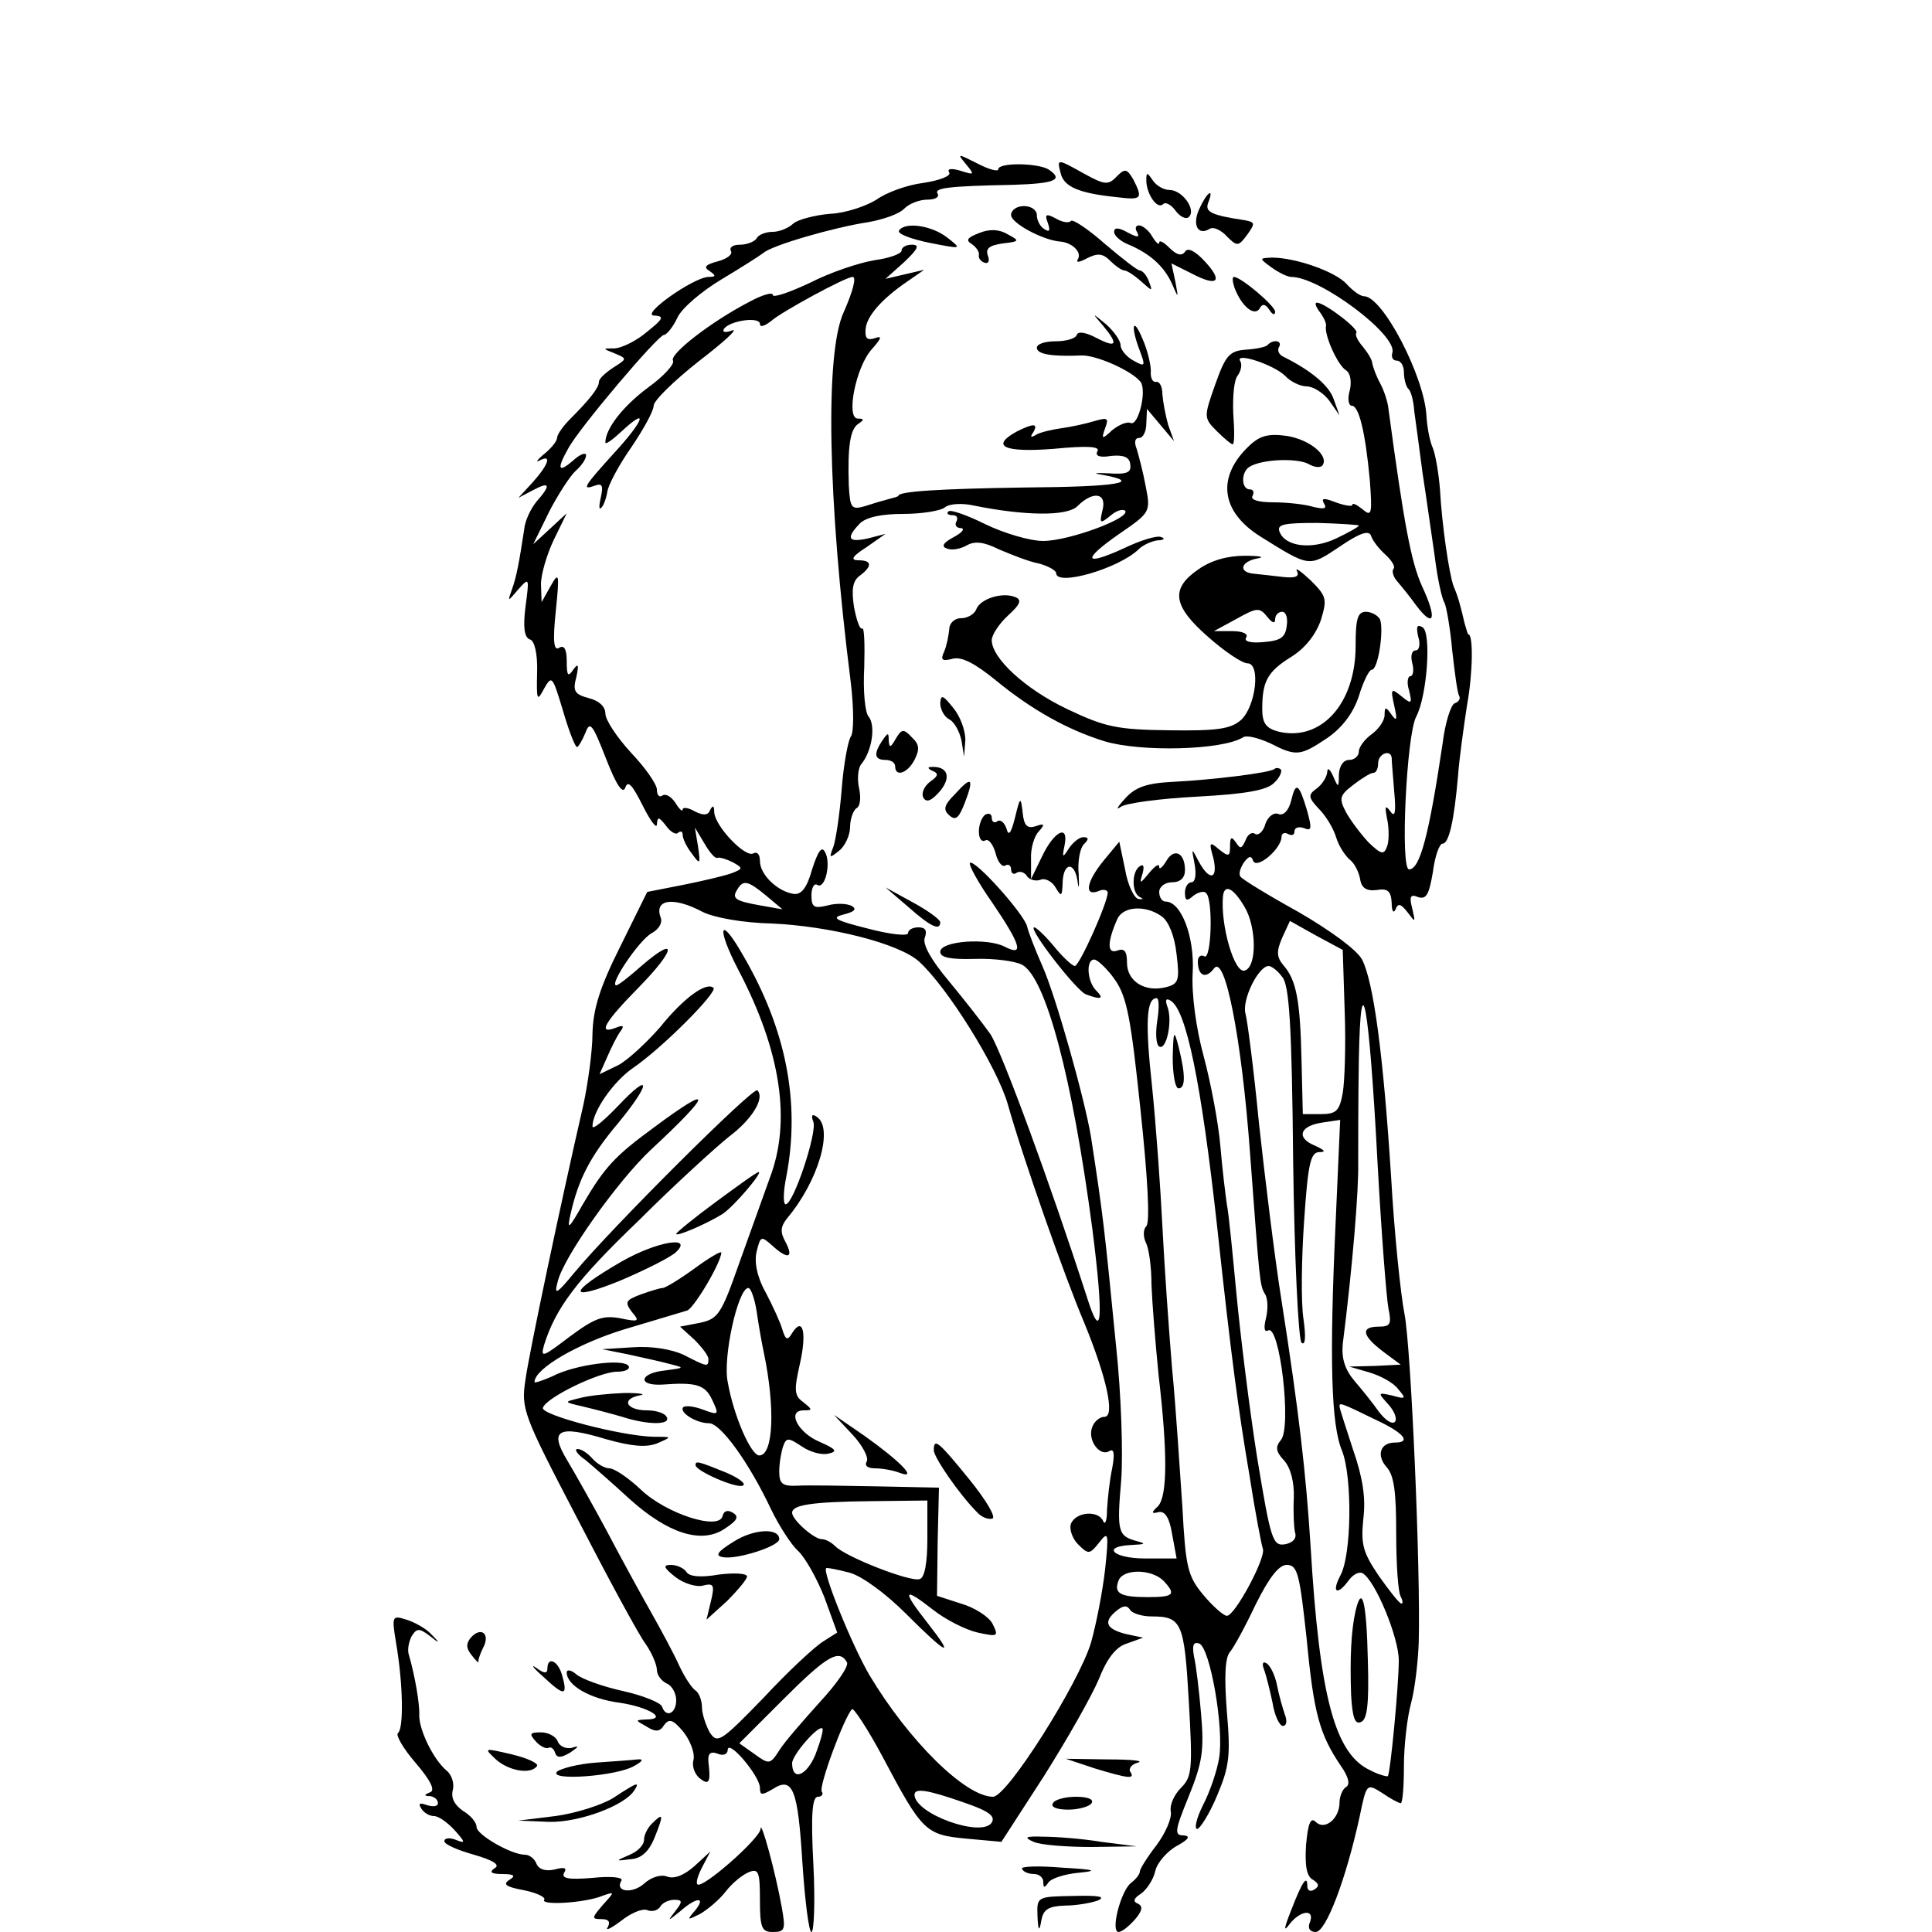 <svg height="300pt"
     preserveAspectRatio="xMidYMid meet" viewBox="0 0 300 300" width="300pt"
     xmlns="http://www.w3.org/2000/svg">
    <g fill="#000000"
       stroke="none" transform="translate(0,300) scale(0.1,-0.1)">
        <path d="M1500 2745 c14 -17 13 -17 -9 -10 -14 4 -21 3 -17 -3 3 -5 -14 -12
-40 -16 -25 -3 -58 -15 -73 -26 -16 -10 -48 -21 -72 -22 -24 -2 -50 -9 -57
-15 -7 -7 -22 -13 -32 -13 -10 0 -22 -4 -25 -10 -3 -5 -15 -10 -26 -10 -11 0
-17 -4 -14 -10 3 -5 -6 -12 -21 -16 -19 -5 -22 -9 -12 -15 10 -7 10 -9 -2 -9
-24 -1 -107 -60 -84 -60 16 -1 14 -5 -11 -25 -16 -14 -39 -25 -50 -26 -20 0
-20 0 0 -8 19 -8 19 -8 -3 -22 -12 -8 -22 -17 -22 -22 0 -9 -14 -27 -45 -58
-11 -11 -20 -24 -20 -29 0 -5 -9 -16 -20 -25 -11 -9 -14 -14 -7 -10 19 10 14
-6 -10 -33 l-23 -25 23 12 c26 14 28 8 5 -18 -9 -11 -18 -30 -19 -43 -8 -52
-12 -74 -19 -93 -7 -20 -7 -20 10 0 17 19 17 18 11 -27 -4 -32 -2 -48 7 -51 7
-2 12 -22 11 -52 -1 -43 0 -45 11 -24 12 21 13 19 29 -34 9 -31 19 -57 22 -57
2 0 8 10 13 22 7 19 11 14 32 -40 16 -41 26 -56 30 -45 4 12 11 4 27 -28 12
-24 22 -37 22 -29 1 12 3 12 14 -2 7 -10 16 -15 19 -11 4 3 7 2 7 -3 0 -6 6
-19 14 -29 13 -18 14 -18 10 10 l-5 30 15 -25 c8 -14 17 -24 20 -22 4 1 14 -2
24 -7 16 -9 16 -10 -2 -17 -11 -4 -45 -12 -75 -18 l-56 -11 -42 -85 c-32 -64
-42 -97 -43 -135 0 -27 -7 -77 -14 -110 -35 -152 -84 -384 -90 -427 -7 -46 -4
-54 80 -215 48 -93 95 -180 106 -195 10 -14 18 -33 18 -41 0 -8 7 -17 15 -21
8 -3 15 -15 15 -26 0 -21 -16 -28 -22 -10 -2 6 -29 17 -60 24 -32 7 -65 19
-73 26 -8 7 -15 8 -15 3 0 -20 36 -41 82 -47 47 -7 76 -26 41 -26 -17 -1 -17
-1 1 -11 14 -9 21 -8 27 2 8 11 14 9 30 -10 11 -14 18 -33 16 -43 -3 -9 1 -22
9 -29 15 -12 18 -7 14 25 -1 13 3 17 14 13 9 -4 16 -1 16 6 1 17 50 -41 50
-59 0 -12 3 -12 20 -2 31 20 39 0 46 -115 4 -59 10 -107 14 -107 4 0 6 47 3
105 -4 76 -2 105 7 105 6 0 9 4 6 8 -5 8 35 116 47 128 2 3 24 -30 47 -73 62
-117 67 -122 130 -128 l55 -5 66 102 c36 57 74 124 85 150 13 33 27 51 44 56
l25 9 -28 6 c-30 8 -34 19 -13 36 10 8 16 9 21 1 3 -5 18 -10 33 -10 47 0 51
-9 58 -132 6 -105 5 -117 -12 -134 -11 -11 -18 -27 -16 -37 2 -10 -8 -33 -22
-52 -14 -18 -26 -37 -26 -41 0 -4 -6 -12 -14 -18 -16 -13 -32 -76 -19 -76 5 0
16 9 25 19 12 14 13 21 5 25 -8 3 -7 8 4 15 9 6 20 22 23 36 3 13 19 31 34 39
18 10 21 15 10 16 -15 0 -14 7 8 61 21 52 24 71 19 128 -3 36 -8 77 -11 89 -3
17 -1 23 8 20 17 -6 39 -132 31 -178 -3 -19 -14 -52 -25 -73 -10 -20 -14 -37
-9 -37 4 0 19 23 31 52 19 45 21 62 15 131 -4 52 -3 83 5 92 6 7 24 40 40 74
21 42 36 61 48 61 17 0 20 -14 31 -115 11 -116 20 -148 53 -197 12 -17 15 -29
8 -33 -5 -3 -10 -14 -10 -24 0 -25 -23 -44 -37 -30 -8 8 -12 -3 -15 -36 -2
-33 1 -49 11 -54 9 -6 10 -10 2 -15 -6 -4 -11 -2 -11 5 0 19 -8 7 -25 -37 -12
-30 -12 -35 -2 -21 17 21 39 23 31 2 -4 -9 0 -15 9 -15 16 0 47 82 68 178 11
53 11 53 35 38 13 -9 26 -16 29 -16 3 0 5 26 5 58 0 31 5 75 11 97 6 22 11 65
12 95 3 115 -12 457 -22 509 -6 30 -16 126 -21 215 -12 187 -27 301 -45 336
-8 15 -49 45 -99 74 -47 26 -88 51 -90 55 -3 4 0 13 5 21 8 11 12 12 15 3 6
-13 44 19 44 38 0 5 5 7 10 4 6 -3 10 -2 10 4 0 6 7 8 15 5 12 -5 12 0 5 26
-13 44 -18 47 -25 17 -4 -16 -12 -24 -20 -21 -7 3 -16 -4 -20 -15 -3 -12 -11
-19 -16 -16 -5 4 -12 -1 -15 -10 -6 -13 -8 -14 -15 -3 -7 10 -9 8 -9 -6 0 -16
-2 -17 -17 -5 -15 13 -16 11 -9 -13 8 -34 -6 -37 -23 -5 -11 21 -11 21 -6 -5
3 -16 1 -28 -5 -28 -5 0 -10 -7 -10 -16 0 -13 3 -14 13 -5 8 6 17 8 20 4 11
-11 8 -105 -3 -98 -5 3 -10 0 -10 -8 0 -22 12 -28 25 -11 17 24 43 -108 56
-286 15 -201 15 -205 23 -219 5 -7 5 -24 2 -37 -4 -16 -3 -23 3 -20 18 11 37
-150 20 -170 -9 -11 -8 -18 5 -32 10 -11 16 -34 15 -58 -1 -21 0 -46 2 -54 3
-9 -4 -16 -16 -18 -19 -3 -22 8 -43 135 -12 76 -26 190 -32 253 -6 63 -12 126
-15 140 -2 14 -7 54 -10 90 -3 36 -15 99 -26 140 -12 44 -19 97 -17 130 3 56
-18 110 -42 110 -6 0 -10 7 -10 15 0 8 9 15 20 15 13 0 20 7 20 19 0 27 -17
35 -29 14 -6 -10 -11 -14 -11 -9 0 6 -7 1 -16 -10 -14 -17 -15 -17 -10 -1 3
11 2 16 -4 12 -13 -8 -13 -42 0 -48 6 -3 5 -4 -2 -3 -7 1 -17 22 -21 46 l-9
43 -24 -29 c-27 -33 -31 -56 -9 -48 8 4 15 2 15 -2 0 -16 -44 -114 -51 -114
-4 0 -19 14 -32 30 -14 17 -28 30 -31 30 -11 0 65 -98 80 -104 24 -9 29 -7 16
6 -14 14 -16 48 -3 48 5 0 20 -14 32 -31 19 -27 25 -60 40 -203 11 -103 15
-174 9 -180 -5 -5 -5 -16 -1 -25 5 -9 9 -38 9 -66 1 -27 6 -90 11 -140 14
-120 14 -188 -1 -204 -11 -10 -10 -12 1 -9 10 2 17 -9 21 -34 l7 -38 -49 0
c-50 0 -69 19 -20 21 21 1 22 2 7 6 -29 8 -31 14 -24 95 3 40 0 134 -8 208
-18 183 -20 202 -39 325 -10 60 -55 219 -75 264 -11 25 -22 53 -24 62 -4 19
-82 106 -89 99 -2 -3 13 -31 35 -62 44 -65 50 -84 19 -68 -27 14 -100 9 -100
-8 0 -9 16 -12 53 -11 29 1 62 -3 74 -9 37 -20 78 -175 109 -409 18 -141 15
-181 -8 -108 -58 180 -133 383 -150 409 -12 17 -41 54 -65 83 -27 32 -41 57
-37 67 4 11 1 16 -10 16 -9 0 -16 -4 -16 -9 0 -5 -28 -2 -62 7 -52 13 -58 17
-38 22 16 4 21 8 13 13 -7 4 -24 5 -38 1 -21 -5 -25 -3 -25 16 0 11 4 19 9 16
12 -8 22 34 12 51 -5 10 -11 1 -20 -27 -8 -29 -17 -40 -29 -38 -25 4 -52 30
-52 51 0 10 -4 15 -10 12 -12 -8 -60 42 -61 64 0 10 -2 11 -6 4 -3 -9 -10 -10
-24 -3 -10 6 -19 7 -19 3 0 -4 -5 0 -11 10 -6 9 -14 15 -20 12 -5 -4 -9 0 -9
9 0 8 -18 34 -40 57 -22 24 -40 51 -40 61 0 11 -10 20 -26 24 -22 6 -25 11
-19 33 4 19 3 22 -5 11 -8 -12 -10 -9 -10 13 0 19 -4 26 -12 21 -8 -5 -10 10
-5 57 6 59 5 62 -8 39 l-14 -25 -1 28 c0 15 9 46 20 69 l20 41 -26 -24 -26
-24 25 51 c14 27 33 56 41 63 9 8 16 18 16 24 0 5 -9 2 -20 -8 -23 -20 -26
-14 -8 18 16 31 140 177 149 177 4 0 14 12 21 27 7 15 38 41 68 59 30 18 60
37 65 41 13 12 110 40 163 48 23 4 49 13 56 21 8 8 24 14 36 14 12 0 19 4 16
9 -6 9 14 12 117 14 66 2 79 8 55 24 -17 10 -78 11 -78 0 0 -4 -15 0 -32 9
-32 16 -32 16 -18 -1z m-310 -1136 l25 -21 -34 6 c-40 7 -45 11 -36 25 9 15
16 14 45 -10z m743 -18 c18 -31 19 -92 0 -98 -16 -6 -38 70 -34 115 2 20 16
14 34 -17z m-842 -7 c18 -9 63 -17 107 -18 91 -4 198 -31 229 -59 44 -40 121
-163 138 -222 23 -82 88 -267 119 -340 34 -83 48 -145 31 -145 -7 0 -16 -7
-19 -16 -8 -20 12 -47 27 -37 7 4 8 -5 4 -27 -4 -18 -7 -47 -8 -64 0 -17 -3
-25 -6 -18 -7 17 -42 15 -50 -4 -3 -8 2 -23 11 -32 16 -16 18 -16 33 3 14 18
15 15 9 -42 -4 -35 -14 -86 -22 -114 -19 -63 -130 -239 -152 -239 -43 0 -131
87 -192 189 -27 46 -74 162 -67 166 1 1 17 -2 36 -7 19 -5 56 -32 88 -64 64
-64 77 -70 34 -15 -41 52 -39 58 7 22 20 -16 52 -32 70 -36 32 -7 33 -6 23 14
-6 11 -28 25 -49 31 l-37 12 1 84 2 84 -97 2 c-53 1 -108 2 -123 1 -23 -1 -28
3 -28 22 0 13 3 30 6 39 5 14 8 14 29 0 13 -9 32 -14 42 -11 14 3 11 7 -14 18
-34 14 -52 49 -25 49 14 0 14 1 -1 13 -14 10 -14 19 -5 59 11 48 5 75 -12 48
-7 -12 -10 -11 -15 5 -3 11 -15 37 -26 58 -14 25 -18 48 -14 64 6 24 7 24 24
9 24 -22 34 -20 21 5 -9 16 -8 24 2 37 49 58 73 141 46 158 -7 5 -9 2 -5 -8 6
-17 -31 -128 -43 -128 -4 0 -4 19 1 43 22 115 0 229 -68 345 -36 63 -41 42 -6
-25 66 -126 82 -235 48 -323 -9 -25 -30 -84 -47 -131 -28 -80 -33 -87 -61 -93
l-31 -6 22 -20 c12 -12 22 -25 22 -30 0 -13 -1 -13 -38 6 -19 9 -50 14 -79 12
l-48 -3 40 -8 c22 -5 51 -11 65 -15 24 -6 23 -6 -7 -10 -40 -4 -44 -24 -5 -22
53 4 67 0 78 -24 11 -23 10 -24 -14 -15 -13 5 -27 7 -31 4 -7 -8 20 -25 40
-25 18 0 62 -61 96 -133 13 -27 32 -56 42 -65 11 -10 29 -42 41 -72 l20 -55
-22 -14 c-13 -8 -55 -47 -93 -88 -66 -68 -71 -71 -83 -53 -6 11 -12 29 -12 39
0 11 -5 23 -10 26 -6 4 -17 21 -25 38 -8 18 -29 57 -46 87 -17 30 -48 87 -68
125 -21 39 -48 87 -60 107 -29 48 -15 56 61 33 39 -11 62 -13 79 -6 23 10 23
10 -6 10 -50 1 -176 34 -172 45 5 16 88 56 115 56 13 0 21 4 18 9 -8 12 -84 2
-118 -16 -16 -7 -28 -11 -28 -9 0 21 68 60 140 82 47 14 90 27 97 29 11 4 53
75 53 90 0 3 -19 -8 -42 -25 -22 -16 -45 -30 -49 -30 -4 0 -20 -5 -34 -10 -24
-9 -25 -12 -14 -27 13 -15 11 -16 -18 -10 -27 5 -40 0 -79 -29 -42 -32 -45
-33 -39 -12 18 57 50 100 147 193 56 56 120 114 140 130 36 27 56 60 44 72 -6
6 -225 -212 -284 -283 -28 -34 -32 -36 -26 -14 9 38 93 156 144 204 97 90 99
105 5 35 -60 -44 -76 -61 -110 -119 -22 -39 -25 -41 -19 -15 12 53 30 89 73
140 52 63 53 83 1 28 -22 -23 -40 -38 -40 -32 0 23 32 69 62 90 47 32 132 118
126 125 -11 10 -46 -15 -83 -61 -21 -24 -50 -51 -65 -59 l-29 -14 12 27 c6 14
15 32 20 39 7 9 5 11 -7 6 -29 -11 -17 9 36 63 57 58 61 82 5 34 -19 -17 -37
-31 -40 -31 -12 0 36 71 55 81 11 6 17 16 14 24 -11 29 20 33 65 9z m713 -7
c11 -8 20 -31 23 -59 5 -41 3 -46 -17 -51 -32 -8 -60 9 -60 38 0 18 -4 23 -15
19 -16 -6 -16 13 0 49 9 20 44 22 69 4z m284 -147 c2 -52 0 -110 -3 -127 -5
-28 -10 -33 -34 -33 l-28 0 -2 83 c-2 94 -8 125 -28 148 -11 13 -11 22 -2 43
l12 26 41 -23 41 -22 3 -95z m-97 53 c11 -12 15 -76 17 -287 2 -149 8 -275 13
-281 6 -5 7 9 3 37 -4 26 -3 94 1 152 6 89 10 106 23 107 12 0 9 3 -6 10 -30
12 -24 31 12 36 l27 4 -7 -158 c-10 -216 -7 -316 10 -356 16 -41 15 -162 -3
-194 -14 -27 -4 -31 14 -6 7 9 16 13 21 10 20 -12 56 -100 56 -135 0 -39 -13
-175 -17 -180 -1 -1 -14 2 -27 9 -55 25 -79 113 -93 349 -7 111 -18 208 -45
380 -11 69 -26 193 -35 275 -8 83 -18 160 -21 171 -6 21 20 74 36 74 4 0 14
-7 21 -17z m148 -288 c6 -110 14 -212 17 -227 5 -24 3 -28 -15 -28 -29 0 -26
-14 7 -39 l27 -20 -40 -2 -40 -1 31 -9 c17 -5 38 -16 45 -26 13 -15 12 -16 -9
-10 -23 5 -23 5 -6 -14 9 -10 14 -22 10 -27 -5 -4 -15 3 -25 16 -9 13 -26 34
-38 48 -15 18 -20 35 -18 57 15 118 25 239 24 282 0 28 0 100 1 160 3 158 16
87 29 -160z m-342 220 c-3 -19 -2 -37 3 -40 11 -7 21 39 13 61 -4 11 -3 15 5
10 24 -15 47 -125 72 -351 22 -204 33 -285 50 -385 9 -58 19 -110 21 -115 5
-14 -44 -105 -56 -104 -5 0 -22 15 -37 33 -24 29 -27 43 -32 136 -4 57 -10
154 -16 215 -5 60 -12 160 -15 220 -3 61 -10 158 -16 217 -11 100 -9 138 7
138 4 0 4 -16 1 -35z m-622 -452 c3 -21 8 -49 11 -63 18 -86 15 -160 -7 -160
-13 0 -40 62 -49 114 -8 38 16 146 32 146 4 0 10 -17 13 -37z m962 -168 c43
-20 55 -35 29 -35 -23 0 -29 -20 -13 -38 12 -13 15 -40 15 -104 0 -47 3 -91 7
-97 3 -6 4 -11 1 -11 -3 0 -18 19 -35 43 -25 37 -28 49 -24 89 4 32 -1 64 -16
107 -11 34 -21 64 -21 67 0 6 0 7 57 -21z m-697 -184 c0 -37 -4 -61 -12 -63
-14 -5 -114 34 -131 51 -6 6 -15 11 -21 11 -12 0 -46 30 -46 41 0 12 29 17
123 18 l87 1 0 -59z m366 -65 c21 -22 17 -26 -24 -26 -43 0 -53 6 -45 26 7 18
50 18 69 0z m-491 -127 c4 -5 -15 -33 -42 -62 -26 -29 -55 -62 -63 -75 -14
-22 -16 -22 -38 -6 l-24 17 68 68 c68 68 87 79 99 58z m-49 -144 c-14 -33 -36
-41 -36 -13 0 13 41 60 47 54 2 -2 -3 -20 -11 -41z m231 -74 c38 -13 49 -21
43 -31 -15 -24 -119 13 -120 43 0 11 20 8 77 -12z"/>
        <path d="M1112 1134 c-34 -25 -62 -48 -62 -50 0 -5 50 17 72 31 17 11 63 65
56 65 -3 0 -32 -21 -66 -46z"/>
        <path d="M965 1041 c-83 -48 -85 -63 -3 -30 40 17 80 37 88 45 27 26 -31 16
-85 -15z"/>
        <path d="M900 829 c-25 -6 -25 -6 5 -13 17 -4 44 -11 61 -16 40 -13 77 -13 69
0 -3 6 -17 10 -30 10 -32 0 -41 17 -13 23 13 2 3 4 -22 4 -25 -1 -56 -4 -70
-8z"/>
        <path d="M1324 772 c15 -16 25 -35 22 -41 -4 -7 1 -11 13 -11 10 0 28 -3 38
-7 29 -11 2 17 -54 57 l-48 33 29 -31z"/>
        <path d="M1450 748 c0 -11 40 -69 67 -96 7 -8 18 -12 24 -10 6 2 -10 29 -36
61 -48 59 -55 65 -55 45z"/>
        <path d="M909 733 c12 -10 43 -37 69 -61 59 -53 111 -70 147 -46 20 13 23 19
13 25 -8 5 -14 3 -16 -5 -5 -23 -87 3 -127 41 -19 18 -41 33 -49 33 -7 0 -19
7 -26 15 -7 8 -17 15 -23 15 -6 0 -1 -8 12 -17z"/>
        <path d="M1080 725 c0 -9 62 -36 73 -32 7 2 -5 12 -27 21 -42 17 -46 18 -46
11z"/>
        <path d="M1139 606 c-26 -16 -29 -22 -16 -24 21 -4 87 17 87 28 0 18 -40 16
-71 -4z"/>
        <path d="M1049 551 c13 -10 33 -16 43 -13 16 4 18 1 12 -24 l-7 -29 32 29 c17
17 31 34 31 38 0 5 -20 6 -44 3 -28 -5 -46 -3 -50 4 -4 6 -15 11 -24 11 -13 0
-12 -4 7 -19z"/>
        <path d="M2105 499 c-7 -31 -9 -73 -7 -131 2 -35 6 -46 15 -42 10 3 13 28 11
95 -2 92 -9 120 -19 78z"/>
        <path d="M1821 1358 c0 -27 4 -48 9 -48 11 0 11 21 0 65 -7 27 -8 25 -9 -17z"/>
        <path d="M1647 2731 c5 -21 28 -31 86 -37 40 -5 42 -3 27 27 -10 17 -13 18
-26 5 -13 -14 -19 -13 -50 4 -43 24 -43 24 -37 1z"/>
        <path d="M1780 2720 c0 -21 17 -46 26 -37 4 4 13 -1 20 -11 7 -9 16 -13 20 -9
12 11 -10 42 -30 42 -9 0 -21 7 -26 15 -9 13 -10 13 -10 0z"/>
        <path d="M1862 2675 c-11 -24 -2 -42 17 -30 5 3 17 -2 26 -12 16 -16 18 -16
32 3 12 17 12 19 -4 22 -53 8 -62 13 -57 27 10 25 -2 17 -14 -10z"/>
        <path d="M1570 2666 c0 -12 47 -38 75 -41 19 -1 35 -16 29 -27 -4 -6 1 -6 14
1 16 8 24 8 36 -4 8 -8 18 -15 22 -15 4 0 16 -8 26 -17 18 -16 18 -16 12 0 -3
9 -10 17 -14 17 -4 0 -28 19 -54 41 -26 23 -50 39 -53 36 -3 -4 -14 -2 -24 4
-15 8 -17 6 -12 -7 4 -12 3 -15 -5 -10 -7 4 -12 14 -12 22 0 8 -9 14 -20 14
-11 0 -20 -6 -20 -14z"/>
        <path d="M1396 2642 c-3 -5 18 -13 47 -19 51 -10 51 -10 28 8 -24 19 -66 25
-75 11z"/>
        <path d="M1520 2638 c-18 -7 -21 -11 -11 -17 7 -5 12 -12 11 -17 -1 -5 3 -10
9 -12 6 -2 8 3 5 11 -4 11 2 16 23 19 26 3 27 4 8 14 -13 8 -28 9 -45 2z"/>
        <path d="M1730 2640 c0 -6 10 -15 23 -20 33 -14 55 -34 67 -61 10 -23 10 -23
5 4 l-6 28 32 -16 c40 -21 49 -12 19 20 -15 16 -26 21 -30 14 -5 -7 -13 -5
-24 6 -9 9 -16 13 -16 8 0 -4 -5 0 -11 10 -5 9 -15 17 -20 17 -6 0 -7 -5 -3
-11 4 -8 0 -8 -15 0 -14 8 -21 8 -21 1z"/>
        <path d="M1400 2611 c0 -5 -19 -12 -42 -15 -24 -4 -69 -19 -100 -35 -32 -15
-58 -24 -58 -19 0 5 -17 0 -37 -11 -58 -30 -124 -81 -118 -91 3 -5 -14 -24
-39 -42 -39 -29 -66 -64 -66 -85 0 -4 11 4 25 17 43 40 35 17 -11 -33 -47 -52
-52 -59 -30 -51 11 4 13 0 9 -18 -3 -13 -3 -20 0 -17 4 3 8 14 10 25 1 10 18
42 37 69 19 28 35 57 35 65 0 8 32 39 70 69 39 30 62 51 52 48 -10 -4 -16 -3
-13 2 8 13 56 20 56 8 0 -6 8 -3 18 5 16 14 115 68 126 68 6 0 1 -21 -14 -55
-29 -63 -25 -290 11 -574 5 -42 5 -79 0 -85 -4 -6 -11 -42 -14 -81 -3 -38 -9
-79 -13 -90 -7 -18 -6 -18 9 -6 9 7 17 24 17 37 0 12 5 26 10 29 6 3 7 17 4
31 -3 13 -2 30 3 37 17 20 23 60 12 74 -6 6 -9 41 -7 77 1 35 0 62 -3 60 -4
-2 -9 13 -13 34 -4 27 -2 40 9 48 20 15 19 24 -2 24 -13 0 -10 6 12 20 l30 21
-27 -7 c-31 -7 -35 0 -13 23 10 10 34 15 68 15 29 0 58 5 64 10 7 6 27 7 45 3
79 -16 145 -17 161 -1 24 24 46 21 39 -6 -5 -21 -4 -22 12 -9 9 8 19 11 23 8
10 -11 -87 -47 -127 -47 -21 0 -61 12 -90 26 -28 14 -54 23 -57 20 -4 -3 -1
-6 6 -6 7 0 9 -4 6 -10 -3 -5 0 -10 7 -10 7 -1 2 -7 -11 -14 -17 -9 -20 -15
-10 -18 8 -3 21 0 30 5 12 7 26 6 50 -6 19 -8 46 -19 62 -22 15 -4 27 -11 27
-15 0 -21 97 7 128 37 7 7 21 13 30 14 9 0 12 3 5 5 -6 3 -32 -5 -57 -17 -63
-29 -67 -19 -8 22 48 33 49 34 41 74 -4 22 -11 48 -14 58 -4 10 -3 17 4 17 6
0 11 10 11 23 l1 22 21 -25 21 -25 -9 25 c-4 14 -8 35 -9 47 0 12 -4 21 -10
20 -5 -1 -9 6 -8 17 0 10 -5 32 -13 50 -15 36 -19 20 -4 -19 9 -24 8 -25 -10
-15 -11 6 -20 17 -20 24 0 7 -10 21 -22 32 -23 19 -23 19 -5 -2 24 -29 21 -35
-10 -19 -17 9 -29 11 -31 5 -2 -6 -17 -10 -33 -10 -16 0 -29 -4 -29 -10 0 -10
23 -14 69 -12 23 1 79 -24 92 -41 10 -13 -3 -68 -15 -64 -6 3 -19 -3 -29 -11
-16 -15 -17 -14 -11 3 6 16 4 17 -17 11 -13 -4 -36 -9 -51 -11 -14 -2 -32 -6
-39 -10 -8 -5 -10 -4 -5 3 9 15 1 15 -25 2 -42 -23 -20 -33 57 -27 52 5 73 4
68 -4 -4 -7 4 -10 21 -7 20 2 29 -2 30 -13 2 -13 -5 -16 -34 -14 -20 1 -25 0
-11 -2 67 -12 26 -19 -118 -20 -133 -2 -197 -6 -197 -13 0 -1 -7 -3 -15 -5 -8
-2 -25 -7 -37 -11 -21 -6 -23 -3 -25 32 -2 60 2 88 15 96 9 6 9 8 -1 8 -19 0
-3 81 22 108 15 17 16 21 5 17 -12 -4 -16 -1 -15 13 1 20 24 47 65 75 l26 18
-30 -7 -30 -7 29 26 c21 20 25 27 12 27 -9 0 -16 -4 -16 -9z"/>
        <path d="M1974 2585 c11 -8 25 -15 31 -15 45 0 166 -91 157 -118 -2 -7 1 -12
7 -12 6 0 11 -8 11 -18 0 -10 3 -22 7 -26 4 -3 8 -19 9 -34 2 -15 8 -58 13
-97 6 -38 14 -97 19 -130 4 -33 11 -65 15 -71 3 -6 9 -40 12 -74 4 -35 8 -67
11 -71 2 -4 -1 -9 -7 -11 -6 -2 -15 -30 -19 -63 -21 -141 -35 -195 -52 -195
-14 0 -4 209 11 237 17 32 24 130 10 139 -9 5 -10 1 -7 -14 4 -12 2 -22 -4
-22 -6 0 -8 -9 -5 -20 3 -11 1 -20 -3 -20 -4 0 -6 -10 -2 -22 5 -21 4 -22 -12
-9 -16 13 -17 12 -11 -15 5 -22 4 -25 -4 -14 -9 13 -11 13 -11 0 0 -9 -9 -22
-20 -30 -11 -8 -20 -20 -20 -27 0 -7 -7 -13 -15 -13 -9 0 -15 -9 -16 -22 0
-22 -1 -22 -9 -3 -5 11 -9 14 -9 6 -1 -8 -8 -19 -16 -25 -14 -10 -14 -14 3
-32 11 -11 23 -31 27 -45 4 -13 14 -28 21 -34 7 -5 14 -19 16 -30 2 -14 10
-19 26 -17 17 3 22 -2 23 -20 0 -13 3 -17 6 -10 4 10 8 9 19 -5 12 -16 12 -16
7 6 -5 19 -3 23 9 18 13 -4 17 4 23 39 3 24 10 44 15 44 10 0 18 36 24 105 2
28 9 77 14 110 9 49 10 110 2 110 -1 0 -3 8 -6 18 -6 26 -10 41 -17 57 -7 20
-18 95 -21 150 -2 25 -7 54 -11 64 -5 11 -9 33 -10 50 -3 61 -68 186 -97 186
-6 0 -18 9 -27 19 -17 19 -79 41 -116 41 -20 -1 -20 -1 -1 -15z m187 -762 c0
-5 2 -28 4 -53 3 -32 1 -40 -6 -30 -8 11 -9 8 -5 -12 3 -14 3 -34 0 -42 -5
-14 -9 -13 -29 6 -12 13 -28 34 -35 47 -11 21 -10 26 11 42 13 10 27 19 32 19
4 0 7 7 7 15 0 15 20 22 21 8z"/>
        <path d="M1917 2553 c11 -29 31 -45 39 -32 4 8 9 7 15 -2 5 -8 9 -9 9 -3 0 9
-53 54 -64 54 -3 0 -2 -8 1 -17z"/>
        <path d="M2049 2516 c6 -8 11 -18 10 -22 -3 -14 18 -61 31 -69 7 -4 9 -18 6
-31 -4 -13 -2 -24 3 -24 11 0 21 -40 28 -115 4 -53 3 -58 -11 -46 -9 7 -16 11
-16 7 0 -3 -12 -1 -26 4 -18 7 -23 7 -18 -2 5 -8 0 -9 -17 -5 -13 4 -41 7 -62
7 -23 0 -36 4 -32 10 3 6 1 10 -4 10 -14 0 -14 27 -1 35 19 12 72 14 91 5 10
-6 20 -7 23 -2 9 15 -20 39 -55 45 -29 4 -42 1 -59 -15 -51 -48 -45 -102 17
-141 77 -48 75 -48 123 -16 32 22 46 26 49 17 2 -7 12 -20 22 -29 10 -9 16
-19 13 -22 -3 -3 -1 -12 5 -19 6 -7 20 -24 30 -38 28 -37 33 -21 9 30 -17 38
-28 97 -52 275 -1 11 -7 29 -13 40 -6 11 -11 25 -12 30 0 6 -7 17 -15 27 -8 9
-12 18 -10 21 6 5 -49 47 -61 47 -4 0 -2 -6 4 -14z m61 -332 c0 -2 -16 -11
-35 -20 -38 -18 -79 -13 -88 10 -5 12 7 14 59 14 35 -1 64 -3 64 -4z"/>
        <path d="M1968 2464 c-3 -3 -18 -6 -34 -7 -25 -2 -31 -9 -47 -54 -18 -51 -18
-52 3 -73 11 -11 22 -20 24 -20 3 0 3 21 1 48 -1 26 1 52 7 59 5 7 7 17 4 22
-10 15 52 -5 70 -23 8 -9 24 -16 33 -16 10 0 26 -10 35 -22 l16 -23 -9 25 c-7
21 -34 44 -78 66 -7 3 -10 10 -7 15 6 10 -9 13 -18 3z"/>
        <path d="M1861 2116 c-44 -30 -40 -57 15 -105 26 -23 53 -41 61 -41 21 0 13
-67 -10 -88 -16 -14 -37 -17 -111 -16 -82 1 -100 5 -159 33 -65 31 -117 79
-117 107 0 8 11 25 25 38 20 18 22 25 11 29 -20 8 -54 -3 -60 -19 -3 -8 -14
-14 -24 -14 -10 0 -18 -8 -18 -17 -1 -10 -4 -26 -8 -35 -6 -13 -3 -15 13 -11
14 4 35 -7 68 -34 55 -45 110 -76 168 -94 56 -17 183 -14 215 6 6 4 24 -1 42
-9 41 -21 47 -20 89 8 23 16 40 38 49 65 7 23 16 41 20 41 10 0 19 61 13 78
-3 6 -13 12 -22 12 -13 0 -16 -11 -16 -53 0 -90 -54 -149 -120 -133 -19 5 -25
13 -25 35 0 43 8 58 45 81 21 13 38 34 46 57 10 33 9 37 -16 62 -15 14 -25 21
-21 14 4 -8 -2 -11 -21 -9 -16 2 -36 4 -45 5 -26 2 -22 19 5 24 12 2 3 4 -20
4 -27 0 -52 -7 -72 -21z m119 -78 c0 7 5 12 11 12 6 0 9 -10 7 -22 -2 -18 -10
-23 -36 -25 -20 -2 -31 1 -27 7 4 6 -6 10 -22 10 l-28 0 35 19 c32 18 36 18
48 3 7 -9 12 -11 12 -4z"/>
        <path d="M1460 1908 c0 -9 6 -21 14 -25 8 -4 16 -19 19 -33 l4 -25 2 26 c0 15
-8 37 -19 50 -16 20 -19 21 -20 7z"/>
        <path d="M1391 1853 c-8 -14 -10 -15 -11 -3 0 13 -1 13 -10 0 -14 -21 -12 -30
5 -30 8 0 15 -4 15 -10 0 -17 19 -11 30 10 8 16 8 24 -4 35 -13 14 -16 13 -25
-2z"/>
        <path d="M1448 1803 c10 -4 9 -8 -4 -17 -9 -7 -14 -18 -10 -25 5 -8 13 -4 26
11 18 22 11 39 -15 37 -5 0 -4 -3 3 -6z"/>
        <path d="M1979 1806 c-6 -6 -97 -17 -157 -20 -41 -2 -59 -8 -75 -26 -12 -13
-15 -19 -7 -13 8 6 62 13 119 16 75 4 108 10 119 21 9 8 13 18 11 21 -3 3 -8
3 -10 1z"/>
        <path d="M1483 1767 c-17 -17 -19 -24 -9 -33 10 -9 15 -4 24 19 15 39 11 43
-15 14z"/>
        <path d="M1576 1730 c-6 -24 -10 -29 -13 -17 -3 9 -9 15 -14 12 -5 -4 -9 -1
-9 5 0 6 -4 8 -10 5 -5 -3 -10 -15 -10 -26 0 -11 4 -17 10 -14 5 3 12 -6 16
-20 3 -13 10 -22 15 -19 5 3 9 0 9 -6 0 -6 4 -9 9 -5 5 3 13 0 16 -6 4 -5 13
-8 21 -5 7 3 18 -3 23 -12 9 -15 10 -14 11 5 0 33 18 37 23 6 2 -16 3 -12 2 9
-2 20 2 41 8 47 8 8 8 11 -1 11 -6 0 -16 -8 -22 -17 -10 -16 -11 -15 -7 4 7
34 -16 23 -35 -17 l-17 -35 0 31 c-1 16 5 36 12 43 10 11 9 13 -5 8 -13 -4
-18 1 -20 21 -3 26 -4 25 -12 -8z"/>
        <path d="M1410 1592 c35 -31 50 -38 50 -24 0 4 -19 18 -43 31 l-42 23 35 -30z"/>
        <path d="M615 449 c11 -64 12 -133 3 -140 -4 -3 8 -24 27 -46 24 -28 31 -43
23 -46 -10 -4 -10 -6 0 -6 6 -1 12 -5 12 -11 0 -5 -7 -6 -17 -3 -11 4 -14 3
-9 -5 4 -7 13 -12 20 -12 7 0 21 -10 32 -22 17 -19 17 -21 2 -15 -10 4 -18 3
-18 -2 0 -5 21 -14 46 -21 31 -9 41 -16 32 -21 -9 -6 -5 -9 12 -9 19 0 21 -3
11 -9 -11 -7 -5 -11 22 -16 20 -4 35 -11 32 -15 -6 -9 63 -5 90 6 20 7 20 7 1
-14 -17 -20 -18 -22 -2 -22 11 0 14 -4 10 -12 -5 -7 4 -3 20 9 15 12 33 20 41
17 7 -3 16 -1 20 5 3 6 13 11 22 11 13 0 13 -3 2 -17 -13 -17 -13 -17 7 -1 26
23 41 23 23 1 -13 -15 -12 -15 8 -5 12 7 30 22 40 35 10 13 26 26 36 30 15 6
17 0 17 -43 0 -44 3 -50 20 -50 19 0 20 4 14 38 -10 56 -33 139 -33 122 -1
-15 -91 -94 -98 -86 -3 2 1 15 8 28 l12 23 -25 -23 c-16 -14 -31 -20 -42 -16
-10 4 -25 -1 -36 -11 -18 -16 -46 -13 -35 5 3 5 -17 7 -45 4 -37 -3 -49 -1
-44 8 5 8 0 9 -15 5 -14 -3 -24 0 -28 9 -3 8 -11 14 -18 14 -21 0 -75 31 -75
43 0 7 -9 18 -21 25 -13 9 -19 20 -16 32 3 11 -2 25 -10 31 -20 17 -42 62 -42
85 1 18 -7 63 -16 94 -3 8 0 21 4 29 8 13 12 13 28 1 16 -13 17 -12 3 2 -8 9
-26 19 -39 23 -22 7 -23 6 -16 -36z"/>
        <path d="M731 457 c-8 -10 -7 -17 2 -28 6 -8 11 -12 10 -10 -1 2 2 12 7 22 12
22 -3 34 -19 16z"/>
        <path d="M844 396 c32 -30 38 -30 29 2 -6 23 -23 31 -23 11 0 -8 -5 -8 -17 1
-10 7 -5 0 11 -14z"/>
        <path d="M1963 407 c3 -8 9 -32 13 -51 3 -20 11 -36 16 -36 6 0 7 8 3 18 -3 9
-9 29 -12 45 -3 15 -10 30 -16 34 -6 4 -8 0 -4 -10z"/>
        <path d="M832 296 c7 -8 16 -12 20 -10 3 2 8 -1 10 -8 3 -8 9 -8 24 1 13 9 14
11 2 7 -9 -2 -19 2 -22 10 -3 8 -15 14 -26 14 -17 0 -19 -2 -8 -14z"/>
        <path d="M770 268 c20 -18 55 -24 64 -10 2 4 -15 12 -40 18 -43 10 -43 10 -24
-8z"/>
        <path d="M925 263 c-27 -2 -54 -9 -60 -14 -14 -15 94 -7 120 9 13 7 15 11 5
10 -8 -1 -37 -3 -65 -5z"/>
        <path d="M1700 254 c53 -16 63 -17 55 -5 -3 5 3 12 12 14 10 3 -11 5 -47 5
l-65 1 45 -15z"/>
        <path d="M952 208 c-18 -11 -59 -24 -90 -28 l-57 -7 48 -2 c46 -1 117 25 132
49 9 14 5 13 -33 -12z"/>
        <path d="M1635 200 c-4 -6 6 -10 24 -10 16 0 33 5 36 10 4 6 -6 10 -24 10 -16
0 -33 -4 -36 -10z"/>
        <path d="M1012 168 c-7 -7 -12 -18 -12 -25 0 -8 -10 -18 -22 -23 -23 -10 -23
-10 1 -7 17 1 29 12 38 35 14 35 13 38 -5 20z"/>
        <path d="M1605 140 c11 -5 52 -8 90 -8 l70 1 -55 7 c-30 5 -71 8 -90 8 -28 1
-31 -1 -15 -8z"/>
        <path d="M1587 98 c2 -5 11 -8 19 -8 8 0 14 -6 14 -12 0 -10 2 -10 8 -1 4 6
25 13 47 15 31 3 26 5 -27 8 -36 3 -64 2 -61 -2z"/>
        <path d="M1611 25 c1 -24 3 -25 6 -7 3 17 11 22 36 23 18 0 41 4 52 8 13 6 0
8 -37 7 -58 -1 -58 -1 -57 -31z"/>
    </g>
</svg>
